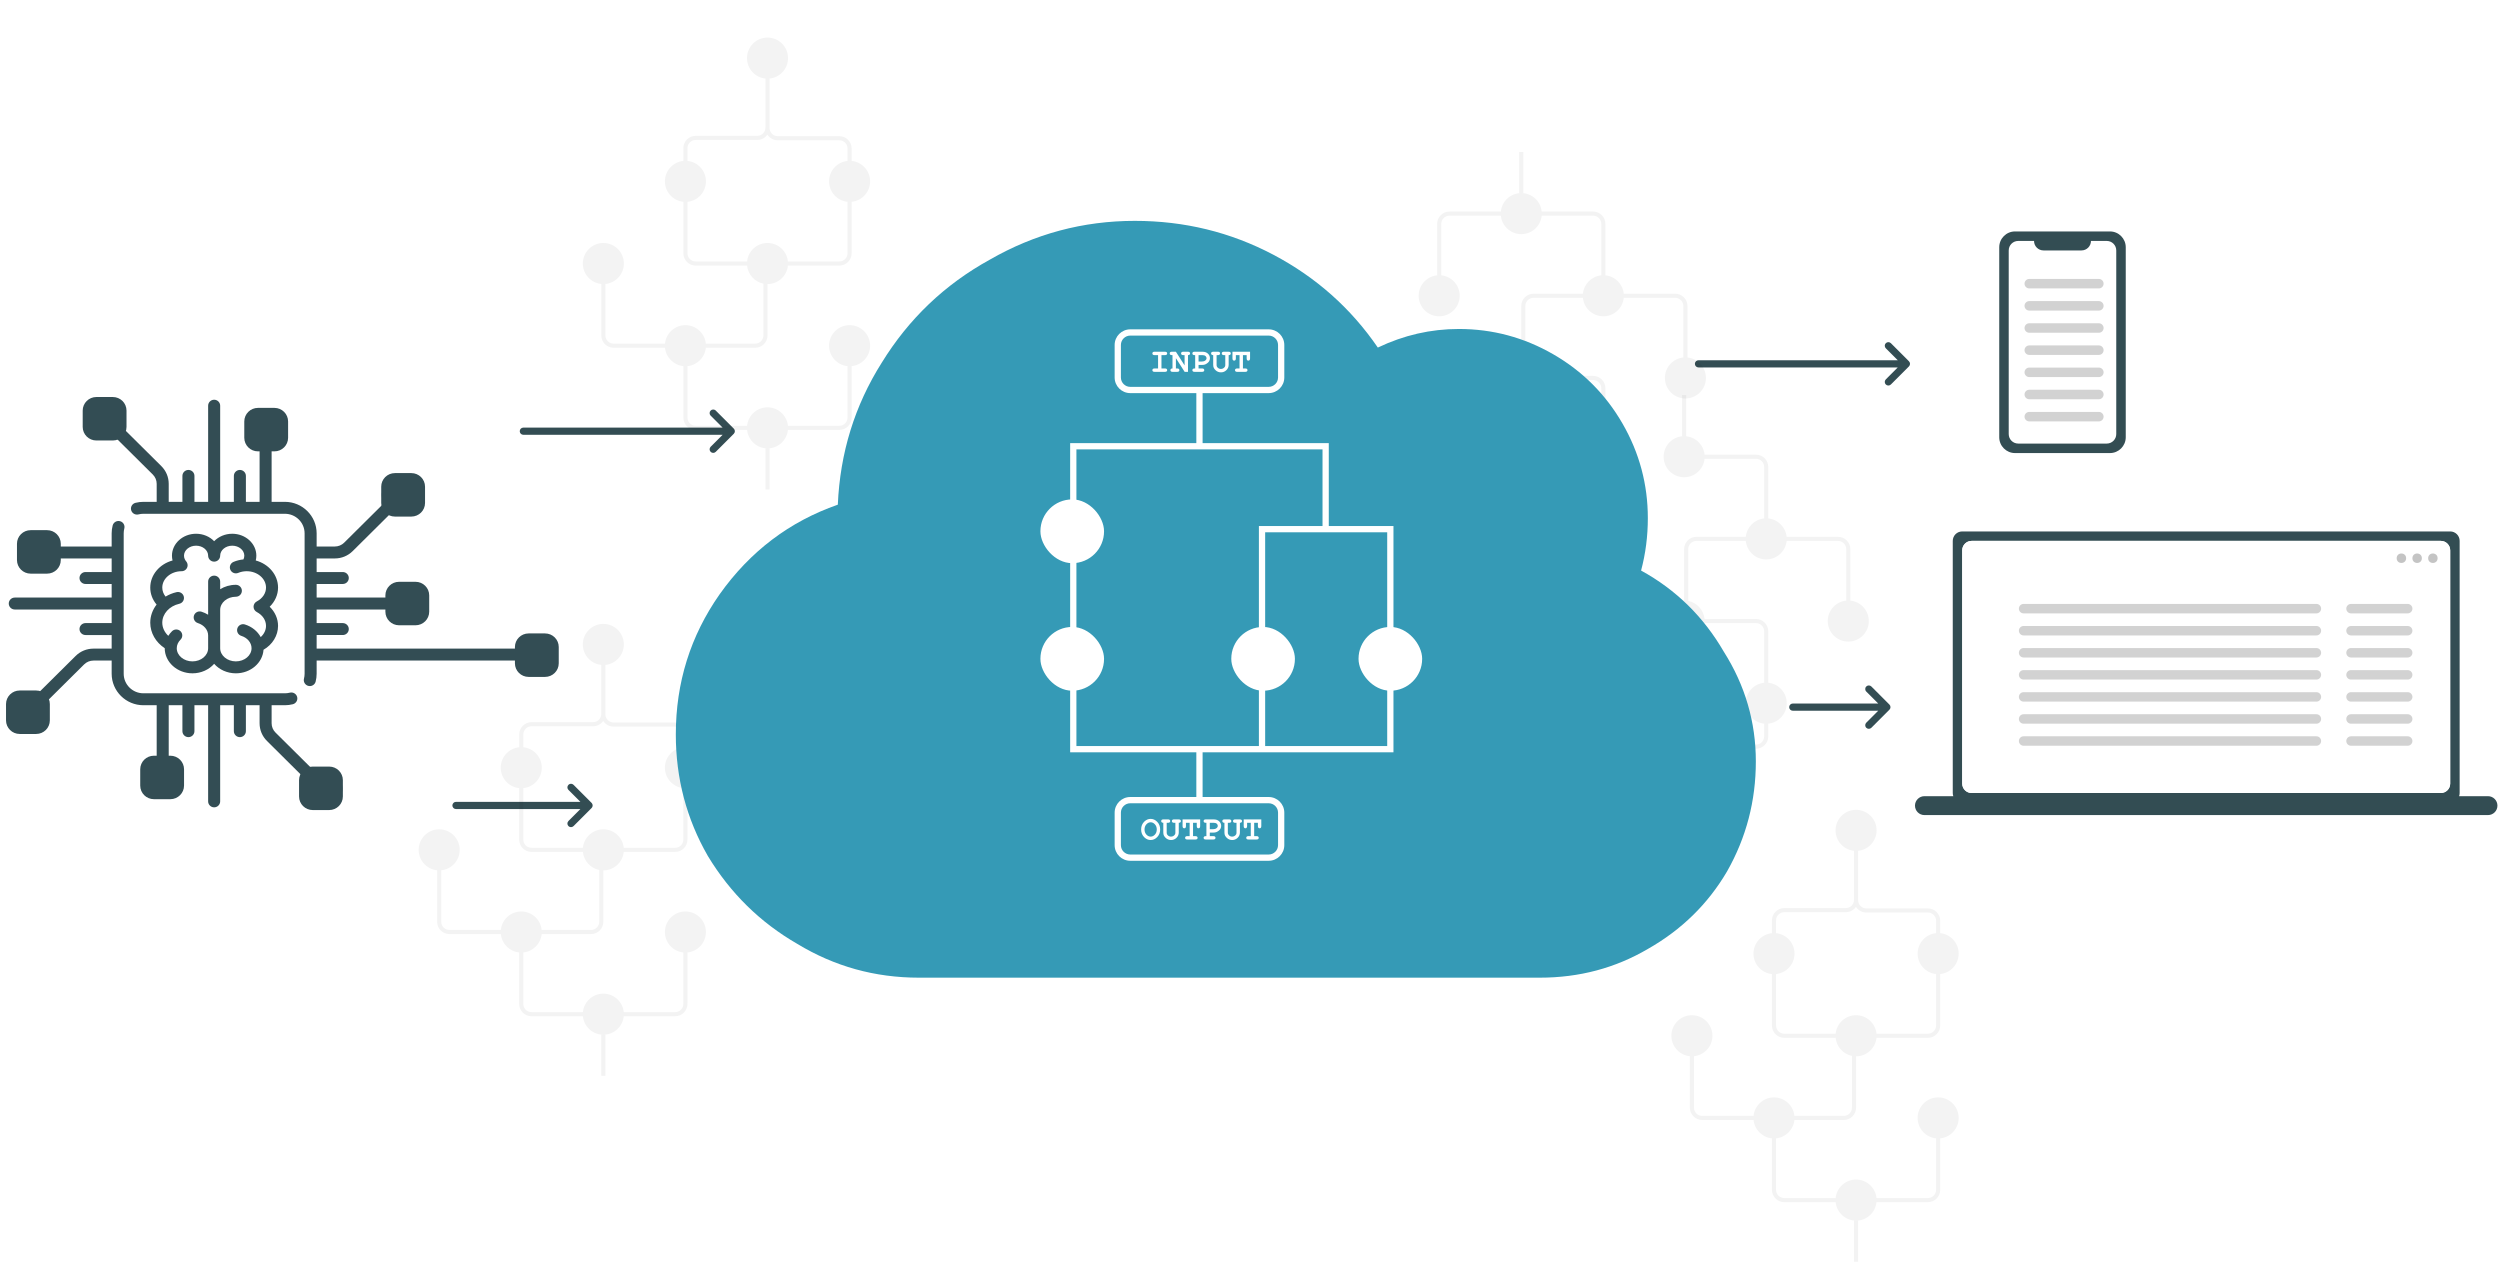 <svg width="334" height="169" viewBox="0 0 334 169" fill="none" xmlns="http://www.w3.org/2000/svg">
<path fill-rule="evenodd" clip-rule="evenodd" d="M267.098 33.035C267.098 31.867 268.044 30.92 269.21 30.92H273.013H278.084H281.887C283.054 30.92 284 31.867 284 33.035V58.415C284 59.583 283.054 60.53 281.887 60.53H269.21C268.044 60.53 267.098 59.583 267.098 58.415V33.035ZM271.746 32.189H269.633C268.933 32.189 268.365 32.757 268.365 33.458V57.992C268.365 58.693 268.933 59.261 269.633 59.261H281.465C282.165 59.261 282.732 58.693 282.732 57.992V33.458C282.732 32.757 282.165 32.189 281.465 32.189H279.352C279.352 32.89 278.784 33.458 278.084 33.458H273.013C272.313 33.458 271.746 32.89 271.746 32.189Z" fill="#334D53"/>
<path fill-rule="evenodd" clip-rule="evenodd" d="M270.477 37.9C270.477 37.549 270.761 37.265 271.111 37.265H280.406C280.756 37.265 281.04 37.549 281.04 37.9V37.9C281.04 38.25 280.756 38.534 280.406 38.534H271.111C270.761 38.534 270.477 38.25 270.477 37.9V37.9ZM270.477 40.861C270.477 40.51 270.761 40.226 271.112 40.226H280.407C280.757 40.226 281.041 40.51 281.041 40.861V40.861C281.041 41.211 280.757 41.495 280.407 41.495H271.112C270.761 41.495 270.477 41.211 270.477 40.861V40.861ZM281.041 43.822C281.041 43.471 280.757 43.187 280.407 43.187H271.112C270.761 43.187 270.477 43.471 270.477 43.822V43.822C270.477 44.172 270.761 44.456 271.112 44.456H280.407C280.757 44.456 281.041 44.172 281.041 43.822V43.822ZM270.477 46.783C270.477 46.432 270.761 46.148 271.112 46.148H280.407C280.757 46.148 281.041 46.432 281.041 46.783V46.783C281.041 47.133 280.757 47.417 280.407 47.417H271.112C270.761 47.417 270.477 47.133 270.477 46.783V46.783ZM281.041 49.743C281.041 49.393 280.757 49.109 280.407 49.109H271.112C270.761 49.109 270.477 49.393 270.477 49.743V49.743C270.477 50.094 270.761 50.378 271.112 50.378H280.407C280.757 50.378 281.041 50.094 281.041 49.743V49.743ZM270.477 52.705C270.477 52.354 270.761 52.07 271.112 52.07H280.407C280.757 52.07 281.041 52.354 281.041 52.705V52.705C281.041 53.055 280.757 53.339 280.407 53.339H271.112C270.761 53.339 270.477 53.055 270.477 52.705V52.705ZM281.041 55.666C281.041 55.315 280.757 55.031 280.407 55.031H271.112C270.761 55.031 270.477 55.315 270.477 55.666V55.666C270.477 56.016 270.761 56.3 271.112 56.3H280.407C280.757 56.3 281.041 56.016 281.041 55.666V55.666Z" fill="#D2D2D2"/>
<path fill-rule="evenodd" clip-rule="evenodd" d="M260.889 72.263C260.889 71.566 261.454 71 262.151 71H327.347C328.044 71 328.609 71.566 328.609 72.263V105.948C328.609 106.096 328.584 106.237 328.537 106.369H332.395C333.092 106.369 333.657 106.935 333.657 107.632C333.657 108.33 333.092 108.895 332.395 108.895H257.104C256.407 108.895 255.842 108.33 255.842 107.632C255.842 106.935 256.407 106.369 257.104 106.369H260.961C260.915 106.237 260.889 106.096 260.889 105.948V72.263ZM262.151 73.526C262.151 72.829 262.716 72.263 263.413 72.263H326.085C326.782 72.263 327.347 72.829 327.347 73.526V104.685C327.347 105.382 326.782 105.948 326.085 105.948H263.413C262.716 105.948 262.151 105.382 262.151 104.685V73.526Z" fill="#334D53"/>
<path d="M262.152 73.526C262.152 72.829 262.717 72.263 263.414 72.263H326.087C326.783 72.263 327.348 72.829 327.348 73.526V104.685C327.348 105.382 326.783 105.948 326.087 105.948H263.414C262.717 105.948 262.152 105.382 262.152 104.685V73.526Z" fill="white"/>
<path fill-rule="evenodd" clip-rule="evenodd" d="M269.723 81.316C269.723 80.967 270.005 80.684 270.354 80.684H309.471C309.82 80.684 310.102 80.967 310.102 81.316C310.102 81.665 309.82 81.948 309.471 81.948H270.354C270.005 81.948 269.723 81.665 269.723 81.316ZM269.723 84.263C269.723 83.915 270.005 83.632 270.354 83.632H309.471C309.82 83.632 310.102 83.915 310.102 84.263C310.102 84.612 309.82 84.895 309.471 84.895H270.354C270.005 84.895 269.723 84.612 269.723 84.263ZM310.102 87.211C310.102 86.862 309.82 86.579 309.471 86.579H270.354C270.005 86.579 269.723 86.862 269.723 87.211C269.723 87.56 270.005 87.842 270.354 87.842H309.471C309.82 87.842 310.102 87.56 310.102 87.211ZM269.723 90.158C269.723 89.809 270.005 89.527 270.354 89.527H309.471C309.82 89.527 310.102 89.809 310.102 90.158C310.102 90.507 309.82 90.79 309.471 90.79H270.354C270.005 90.79 269.723 90.507 269.723 90.158ZM310.102 93.106C310.102 92.757 309.82 92.474 309.471 92.474H270.354C270.005 92.474 269.723 92.757 269.723 93.106C269.723 93.454 270.005 93.737 270.354 93.737H309.471C309.82 93.737 310.102 93.454 310.102 93.106ZM269.723 96.053C269.723 95.704 270.005 95.421 270.354 95.421H309.471C309.82 95.421 310.102 95.704 310.102 96.053C310.102 96.402 309.82 96.685 309.471 96.685H270.354C270.005 96.685 269.723 96.402 269.723 96.053ZM310.102 99.001C310.102 98.652 309.82 98.369 309.471 98.369H270.354C270.005 98.369 269.723 98.652 269.723 99.001C269.723 99.349 270.005 99.632 270.354 99.632H309.471C309.82 99.632 310.102 99.349 310.102 99.001Z" fill="#D2D2D2"/>
<path fill-rule="evenodd" clip-rule="evenodd" d="M313.465 81.316C313.465 80.967 313.747 80.684 314.096 80.684H321.667C322.015 80.684 322.298 80.967 322.298 81.316C322.298 81.665 322.015 81.948 321.667 81.948H314.096C313.747 81.948 313.465 81.665 313.465 81.316ZM313.465 84.263C313.465 83.915 313.747 83.632 314.096 83.632H321.667C322.015 83.632 322.298 83.915 322.298 84.263C322.298 84.612 322.015 84.895 321.667 84.895H314.096C313.747 84.895 313.465 84.612 313.465 84.263ZM322.298 87.211C322.298 86.862 322.015 86.579 321.667 86.579H314.096C313.747 86.579 313.465 86.862 313.465 87.211C313.465 87.56 313.747 87.842 314.096 87.842H321.667C322.015 87.842 322.298 87.56 322.298 87.211ZM313.465 90.158C313.465 89.809 313.747 89.527 314.096 89.527H321.667C322.015 89.527 322.298 89.809 322.298 90.158C322.298 90.507 322.015 90.79 321.667 90.79H314.096C313.747 90.79 313.465 90.507 313.465 90.158ZM322.298 93.106C322.298 92.757 322.015 92.474 321.667 92.474H314.096C313.747 92.474 313.465 92.757 313.465 93.106C313.465 93.454 313.747 93.737 314.096 93.737H321.667C322.015 93.737 322.298 93.454 322.298 93.106ZM313.465 96.053C313.465 95.704 313.747 95.421 314.096 95.421H321.667C322.015 95.421 322.298 95.704 322.298 96.053C322.298 96.402 322.015 96.685 321.667 96.685H314.096C313.747 96.685 313.465 96.402 313.465 96.053ZM322.298 99.001C322.298 98.652 322.015 98.369 321.667 98.369H314.096C313.747 98.369 313.465 98.652 313.465 99.001C313.465 99.349 313.747 99.632 314.096 99.632H321.667C322.015 99.632 322.298 99.349 322.298 99.001Z" fill="#D2D2D2"/>
<ellipse cx="325.033" cy="74.579" rx="0.631" ry="0.632" fill="#C4C4C4"/>
<ellipse cx="322.93" cy="74.579" rx="0.631" ry="0.632" fill="#C4C4C4"/>
<ellipse cx="320.828" cy="74.579" rx="0.631" ry="0.632" fill="#C4C4C4"/>
<path fill-rule="evenodd" clip-rule="evenodd" d="M250.014 91.715L252.429 94.133C252.617 94.32 252.617 94.625 252.429 94.813L250.014 97.231C249.826 97.418 249.522 97.418 249.335 97.231C249.147 97.043 249.147 96.739 249.335 96.551L250.931 94.953L239.516 94.953C239.25 94.953 239.035 94.738 239.035 94.473V94.473C239.035 94.207 239.25 93.992 239.516 93.992L250.931 93.992L249.335 92.394C249.147 92.207 249.147 91.902 249.335 91.715C249.522 91.527 249.826 91.527 250.014 91.715Z" fill="#334D53"/>
<path fill-rule="evenodd" clip-rule="evenodd" d="M252.623 45.851L255.039 48.269C255.226 48.457 255.226 48.761 255.039 48.949L252.623 51.367C252.436 51.555 252.132 51.555 251.944 51.367C251.757 51.179 251.757 50.875 251.944 50.687L253.54 49.09L226.918 49.09C226.653 49.09 226.437 48.874 226.437 48.609V48.609C226.437 48.344 226.653 48.128 226.918 48.128L253.54 48.128L251.944 46.531C251.757 46.343 251.757 46.039 251.944 45.851C252.132 45.663 252.436 45.663 252.623 45.851Z" fill="#334D53"/>
<path fill-rule="evenodd" clip-rule="evenodd" d="M95.623 54.851L98.039 57.269C98.226 57.457 98.226 57.761 98.039 57.949L95.623 60.367C95.436 60.555 95.132 60.555 94.944 60.367C94.757 60.179 94.757 59.875 94.944 59.687L96.54 58.09L69.918 58.09C69.653 58.09 69.438 57.874 69.438 57.609V57.609C69.438 57.344 69.653 57.128 69.918 57.128L96.54 57.128L94.944 55.531C94.757 55.343 94.757 55.039 94.944 54.851C95.132 54.663 95.436 54.663 95.623 54.851Z" fill="#334D53"/>
<path fill-rule="evenodd" clip-rule="evenodd" d="M76.623 104.851L79.039 107.269C79.226 107.457 79.226 107.761 79.039 107.949L76.623 110.367C76.436 110.555 76.132 110.555 75.944 110.367C75.757 110.179 75.757 109.875 75.944 109.687L77.54 108.09L60.918 108.09C60.653 108.09 60.438 107.874 60.438 107.609V107.609C60.438 107.344 60.653 107.128 60.918 107.128L77.54 107.128L75.944 105.531C75.757 105.343 75.757 105.039 75.944 104.851C76.132 104.663 76.436 104.663 76.623 104.851Z" fill="#334D53"/>
<path fill-rule="evenodd" clip-rule="evenodd" d="M102.813 65.394L102.265 65.394L102.265 59.906L102.535 59.906C101.116 59.904 99.949 58.82 99.811 57.436L92.944 57.436C92.036 57.436 91.299 56.699 91.299 55.789L91.299 48.915C90.004 48.786 88.974 47.754 88.845 46.459L81.978 46.459C81.07 46.459 80.333 45.722 80.333 44.812L80.333 37.938C78.948 37.8 77.866 36.629 77.866 35.207C77.866 33.693 79.094 32.463 80.608 32.463C82.122 32.463 83.349 33.693 83.349 35.207C83.349 36.629 82.267 37.8 80.882 37.938L80.882 44.812C80.882 45.419 81.373 45.91 81.978 45.91L88.845 45.91C88.983 44.524 90.152 43.44 91.573 43.44C92.995 43.44 94.163 44.524 94.301 45.91L100.894 45.91C101.5 45.91 101.991 45.419 101.991 44.812L101.991 37.897C100.827 37.66 99.931 36.684 99.811 35.482L92.944 35.482C92.036 35.482 91.299 34.745 91.299 33.835L91.299 26.961C89.914 26.823 88.832 25.652 88.832 24.23C88.832 22.809 89.914 21.637 91.299 21.499L91.299 19.794C91.299 18.885 92.036 18.148 92.944 18.148L101.168 18.148C101.774 18.148 102.265 17.656 102.265 17.05L102.265 15.723L102.265 15.723L102.265 10.495C100.88 10.357 99.798 9.186 99.798 7.765C99.798 6.25 101.025 5.02 102.539 5.02C104.053 5.02 105.281 6.25 105.281 7.765C105.281 9.186 104.199 10.357 102.813 10.495L102.813 17.095C102.813 17.701 103.304 18.193 103.91 18.193L112.134 18.193C113.043 18.193 113.779 18.93 113.779 19.839L113.779 21.5C115.164 21.637 116.246 22.809 116.246 24.23C116.246 25.652 115.164 26.823 113.779 26.961L113.779 33.835C113.779 34.745 113.042 35.482 112.134 35.482L105.267 35.482C105.129 36.867 103.961 37.952 102.539 37.952L102.539 37.952L102.539 44.812C102.539 45.722 101.803 46.459 100.894 46.459L94.301 46.459C94.172 47.754 93.143 48.786 91.848 48.915L91.848 55.789C91.848 56.396 92.339 56.887 92.944 56.887L99.811 56.887C99.949 55.502 101.118 54.417 102.539 54.417C103.961 54.417 105.129 55.502 105.267 56.887L112.134 56.887C112.74 56.887 113.231 56.396 113.231 55.789L113.231 48.915C111.845 48.777 110.763 47.606 110.763 46.184C110.763 44.67 111.991 43.44 113.505 43.44C115.019 43.44 116.246 44.67 116.246 46.184C116.246 47.606 115.164 48.777 113.779 48.915L113.779 55.789C113.779 56.699 113.042 57.436 112.134 57.436L105.267 57.436C105.13 58.82 103.963 59.904 102.543 59.906L102.813 59.906L102.813 65.394ZM105.267 34.933L112.134 34.933C112.74 34.933 113.231 34.441 113.231 33.835L113.231 26.961C111.845 26.823 110.763 25.652 110.763 24.23C110.763 22.809 111.845 21.637 113.231 21.499L113.231 19.839C113.231 19.233 112.74 18.742 112.134 18.742L103.91 18.742C103.328 18.742 102.817 18.439 102.524 17.983C102.228 18.414 101.731 18.697 101.168 18.697L92.944 18.697C92.338 18.697 91.847 19.188 91.847 19.794L91.847 21.5C93.233 21.637 94.314 22.809 94.314 24.23C94.314 25.651 93.233 26.823 91.848 26.961L91.848 33.835C91.848 34.441 92.339 34.933 92.944 34.933L99.811 34.933C99.949 33.547 101.118 32.463 102.539 32.463C103.961 32.463 105.129 33.547 105.267 34.933Z" fill="black" fill-opacity="0.05"/>
<path fill-rule="evenodd" clip-rule="evenodd" d="M248.245 168.565L247.696 168.565L247.696 163.077L247.967 163.077C246.547 163.075 245.381 161.991 245.243 160.607L238.376 160.607C237.468 160.607 236.731 159.87 236.731 158.96L236.731 152.086C235.436 151.957 234.406 150.925 234.277 149.63L227.41 149.63C226.502 149.63 225.765 148.892 225.765 147.983L225.765 141.109C224.38 140.971 223.298 139.8 223.298 138.378C223.298 136.864 224.525 135.634 226.039 135.634C227.553 135.634 228.781 136.864 228.781 138.378C228.781 139.8 227.699 140.971 226.313 141.109L226.313 147.983C226.313 148.589 226.804 149.081 227.41 149.081L234.277 149.081C234.415 147.695 235.583 146.611 237.005 146.611C238.426 146.611 239.595 147.695 239.733 149.081L246.326 149.081C246.931 149.081 247.422 148.589 247.422 147.983L247.422 141.067C246.259 140.831 245.363 139.855 245.243 138.653L238.376 138.653C237.468 138.653 236.731 137.915 236.731 137.006L236.731 130.132C235.346 129.994 234.263 128.823 234.263 127.401C234.263 125.979 235.345 124.808 236.731 124.67L236.731 122.965C236.731 122.056 237.467 121.319 238.376 121.319L246.6 121.319C247.206 121.319 247.697 120.827 247.697 120.221L247.697 118.894L247.697 118.894L247.697 113.666C246.311 113.528 245.229 112.357 245.229 110.935C245.229 109.421 246.457 108.191 247.971 108.191C249.485 108.191 250.712 109.421 250.712 110.935C250.712 112.357 249.63 113.528 248.245 113.666L248.245 120.266C248.245 120.872 248.736 121.364 249.342 121.364L257.566 121.364C258.474 121.364 259.211 122.101 259.211 123.01L259.211 124.67C260.596 124.808 261.678 125.98 261.678 127.401C261.678 128.823 260.596 129.994 259.211 130.132L259.211 137.006C259.211 137.915 258.474 138.653 257.566 138.653L250.699 138.653C250.561 140.038 249.392 141.122 247.971 141.122L247.971 141.122L247.971 147.983C247.971 148.892 247.234 149.63 246.326 149.63L239.733 149.63C239.604 150.925 238.574 151.957 237.279 152.086L237.279 158.96C237.279 159.566 237.77 160.058 238.376 160.058L245.243 160.058C245.381 158.672 246.549 157.588 247.971 157.588C249.392 157.588 250.561 158.672 250.699 160.058L257.566 160.058C258.171 160.058 258.662 159.566 258.662 158.96L258.662 152.086C257.277 151.948 256.195 150.777 256.195 149.355C256.195 147.841 257.422 146.611 258.936 146.611C260.45 146.611 261.678 147.841 261.678 149.355C261.678 150.777 260.596 151.948 259.211 152.086L259.211 158.96C259.211 159.87 258.474 160.607 257.566 160.607L250.699 160.607C250.561 161.991 249.394 163.075 247.975 163.077L248.245 163.077L248.245 168.565ZM250.699 138.104L257.566 138.104C258.171 138.104 258.662 137.612 258.662 137.006L258.662 130.132C257.277 129.994 256.195 128.823 256.195 127.401C256.195 125.979 257.277 124.808 258.662 124.67L258.662 123.01C258.662 122.404 258.171 121.912 257.566 121.912L249.342 121.912C248.76 121.912 248.248 121.61 247.956 121.153C247.659 121.585 247.163 121.867 246.6 121.867L238.376 121.867C237.77 121.867 237.279 122.359 237.279 122.965L237.279 124.67C238.664 124.808 239.746 125.98 239.746 127.401C239.746 128.822 238.665 129.994 237.279 130.132L237.279 137.006C237.279 137.612 237.77 138.104 238.376 138.104L245.243 138.104C245.381 136.718 246.549 135.634 247.971 135.634C249.392 135.634 250.561 136.718 250.699 138.104Z" fill="black" fill-opacity="0.05"/>
<path fill-rule="evenodd" clip-rule="evenodd" d="M202.966 20.305H203.515V25.793H202.966V20.305ZM193.646 28.812H200.514C200.651 30.198 201.82 31.282 203.242 31.282C204.663 31.282 205.832 30.198 205.969 28.812H212.837C213.442 28.812 213.933 29.303 213.933 29.91V36.784C212.637 36.912 211.607 37.944 211.478 39.24H204.883C203.975 39.24 203.239 39.977 203.239 40.887V47.747C201.819 47.749 200.651 48.833 200.514 50.217H193.646C192.738 50.217 192.002 50.955 192.002 51.864V58.738C190.616 58.875 189.533 60.047 189.533 61.469C189.533 62.891 190.616 64.062 192.002 64.2V65.86C192.002 66.769 192.738 67.506 193.647 67.506H201.871C202.462 67.506 202.945 67.975 202.967 68.562C202.965 68.591 202.964 68.62 202.964 68.649V69.976H202.968V75.204C201.582 75.342 200.5 76.513 200.5 77.934C200.5 79.448 201.728 80.679 203.242 80.679C204.756 80.679 205.983 79.448 205.983 77.934C205.983 76.513 204.901 75.342 203.516 75.204V68.604C203.516 68.593 203.516 68.582 203.515 68.571C203.555 68.001 204.03 67.551 204.609 67.551H212.834C213.742 67.551 214.478 66.814 214.478 65.905V64.2C215.865 64.063 216.948 62.891 216.948 61.469C216.948 60.048 215.866 58.877 214.481 58.738V51.864C214.481 50.955 213.745 50.217 212.837 50.217H205.969C205.85 49.014 204.952 48.038 203.787 47.802V40.887C203.787 40.281 204.278 39.789 204.883 39.789H211.478C211.616 41.175 212.785 42.259 214.206 42.259C215.628 42.259 216.796 41.175 216.934 39.789H223.801C224.407 39.789 224.898 40.281 224.898 40.887V47.761C223.512 47.898 222.429 49.07 222.429 50.492C222.429 52.006 223.657 53.236 225.171 53.236C226.685 53.236 227.912 52.006 227.912 50.492C227.912 49.071 226.831 47.9 225.446 47.761V40.887C225.446 39.977 224.71 39.24 223.801 39.24H216.934C216.805 37.945 215.776 36.913 214.481 36.784V29.91C214.481 29 213.745 28.263 212.837 28.263H205.969C205.832 26.878 204.663 25.793 203.242 25.793C201.82 25.793 200.651 26.878 200.514 28.263H193.646C192.738 28.263 192.002 29 192.002 29.91V36.784C190.616 36.921 189.533 38.093 189.533 39.515C189.533 41.029 190.761 42.259 192.275 42.259C193.789 42.259 195.016 41.029 195.016 39.515C195.016 38.093 193.935 36.922 192.55 36.784V29.91C192.55 29.303 193.041 28.812 193.646 28.812ZM192.55 58.738C193.935 58.877 195.016 60.048 195.016 61.469C195.016 62.89 193.935 64.061 192.55 64.199V65.86C192.55 66.466 193.041 66.957 193.647 66.957H201.871C202.452 66.957 202.962 67.259 203.255 67.714C203.552 67.284 204.048 67.002 204.609 67.002H212.834C213.439 67.002 213.93 66.511 213.93 65.905V64.199C212.546 64.061 211.465 62.89 211.465 61.469C211.465 60.047 212.547 58.875 213.933 58.738V51.864C213.933 51.258 213.442 50.766 212.837 50.766H205.969C205.832 52.152 204.663 53.236 203.242 53.236C201.82 53.236 200.651 52.152 200.514 50.766H193.646C193.041 50.766 192.55 51.258 192.55 51.864V58.738Z" fill="black" fill-opacity="0.05"/>
<path fill-rule="evenodd" clip-rule="evenodd" d="M225.275 52.784H224.726V58.273H225.275V52.784ZM225.001 58.273C223.487 58.273 222.26 59.503 222.26 61.017C222.26 62.531 223.487 63.761 225.001 63.761C226.423 63.761 227.592 62.677 227.729 61.292H234.596C235.202 61.292 235.693 61.783 235.693 62.389V69.263C234.397 69.392 233.367 70.424 233.238 71.72H226.643C225.735 71.72 224.998 72.457 224.998 73.367V80.227C223.578 80.229 222.411 81.312 222.273 82.697H215.406C214.498 82.697 213.761 83.434 213.761 84.344V91.218C212.375 91.355 211.293 92.527 211.293 93.949C211.293 95.371 212.376 96.542 213.762 96.679V98.339C213.762 99.249 214.498 99.986 215.406 99.986H223.631C224.222 99.986 224.704 100.454 224.726 101.041C224.725 101.07 224.724 101.099 224.724 101.129V102.456H224.727V107.683C223.342 107.821 222.26 108.993 222.26 110.414C222.26 111.928 223.487 113.159 225.001 113.159C226.515 113.159 227.743 111.928 227.743 110.414C227.743 108.993 226.661 107.821 225.276 107.684V101.084C225.276 101.072 225.275 101.061 225.275 101.05C225.316 100.48 225.79 100.031 226.369 100.031H234.593C235.502 100.031 236.238 99.294 236.238 98.384V96.68C237.624 96.543 238.707 95.371 238.707 93.949C238.707 92.527 237.626 91.356 236.241 91.218V84.344C236.241 83.434 235.505 82.697 234.596 82.697H227.729C227.61 81.493 226.712 80.517 225.547 80.281V73.367C225.547 72.76 226.038 72.269 226.643 72.269H233.238C233.376 73.654 234.545 74.739 235.966 74.739C237.387 74.739 238.556 73.654 238.694 72.269H245.561C246.167 72.269 246.657 72.76 246.657 73.367V80.241C245.272 80.378 244.189 81.55 244.189 82.971C244.189 84.486 245.417 85.716 246.931 85.716C248.445 85.716 249.672 84.486 249.672 82.971C249.672 81.55 248.591 80.379 247.206 80.241V73.367C247.206 72.457 246.469 71.72 245.561 71.72H238.694C238.565 70.425 237.536 69.393 236.241 69.264V62.389C236.241 61.48 235.505 60.743 234.596 60.743H227.729C227.592 59.357 226.423 58.273 225.001 58.273ZM214.31 91.218C215.694 91.356 216.776 92.528 216.776 93.949C216.776 95.37 215.695 96.541 214.31 96.679V98.339C214.31 98.946 214.801 99.437 215.406 99.437H223.631C224.212 99.437 224.722 99.739 225.015 100.194C225.312 99.764 225.807 99.482 226.369 99.482H234.593C235.199 99.482 235.69 98.991 235.69 98.384V96.679C234.305 96.54 233.225 95.369 233.225 93.949C233.225 92.527 234.307 91.355 235.693 91.218V84.344C235.693 83.737 235.202 83.246 234.596 83.246H227.729C227.592 84.631 226.423 85.716 225.001 85.716C223.58 85.716 222.411 84.631 222.273 83.246H215.406C214.801 83.246 214.31 83.737 214.31 84.344V91.218ZM211.293 71.994C211.293 70.48 212.52 69.25 214.034 69.25C215.548 69.25 216.776 70.48 216.776 71.994C216.776 73.508 215.548 74.739 214.034 74.739C212.52 74.739 211.293 73.508 211.293 71.994Z" fill="black" fill-opacity="0.05"/>
<path fill-rule="evenodd" clip-rule="evenodd" d="M80.879 143.728L80.331 143.728L80.331 138.239L80.879 138.239L80.879 143.728ZM90.199 135.22L83.332 135.22C83.194 133.835 82.026 132.75 80.604 132.75C79.183 132.75 78.014 133.835 77.876 135.22L71.009 135.22C70.403 135.22 69.913 134.729 69.913 134.123L69.913 127.249C71.208 127.12 72.239 126.088 72.367 124.792L78.962 124.792C79.871 124.792 80.607 124.055 80.607 123.146L80.607 116.285C82.027 116.283 83.194 115.2 83.332 113.815L90.199 113.815C91.108 113.815 91.844 113.078 91.844 112.168L91.844 105.294C93.23 105.157 94.312 103.985 94.312 102.563C94.312 101.141 93.23 99.97 91.844 99.833L91.844 98.173C91.844 97.263 91.107 96.526 90.199 96.526L81.975 96.526C81.383 96.526 80.901 96.057 80.879 95.47C80.88 95.442 80.881 95.412 80.881 95.383L80.881 94.056L80.878 94.056L80.878 88.829C82.264 88.691 83.346 87.519 83.346 86.098C83.346 84.584 82.118 83.354 80.604 83.354C79.09 83.354 77.863 84.584 77.863 86.098C77.863 87.519 78.945 88.691 80.33 88.829L80.33 95.428C80.33 95.439 80.33 95.45 80.33 95.461C80.29 96.031 79.816 96.481 79.236 96.481L71.012 96.481C70.104 96.481 69.367 97.218 69.367 98.128L69.367 99.833C67.981 99.969 66.898 101.141 66.898 102.563C66.898 103.985 67.98 105.156 69.364 105.294L69.364 112.168C69.364 113.078 70.101 113.815 71.009 113.815L77.876 113.815C77.996 115.019 78.894 115.995 80.059 116.23L80.059 123.146C80.059 123.752 79.568 124.243 78.962 124.243L72.367 124.243C72.23 122.858 71.061 121.773 69.639 121.773C68.218 121.773 67.049 122.858 66.912 124.243L60.044 124.243C59.439 124.243 58.948 123.752 58.948 123.146L58.948 116.271C60.334 116.134 61.416 114.962 61.416 113.541C61.416 112.027 60.189 110.796 58.675 110.796C57.161 110.796 55.934 112.027 55.934 113.541C55.934 114.962 57.015 116.133 58.4 116.271L58.4 123.146C58.4 124.055 59.136 124.792 60.044 124.792L66.912 124.792C67.04 126.087 68.07 127.119 69.364 127.248L69.364 134.123C69.364 135.032 70.101 135.769 71.009 135.769L77.876 135.769C78.014 137.155 79.183 138.239 80.604 138.239C82.026 138.239 83.194 137.155 83.332 135.769L90.199 135.769C91.108 135.769 91.844 135.032 91.844 134.123L91.844 127.249C93.23 127.111 94.312 125.94 94.312 124.518C94.312 123.004 93.085 121.773 91.571 121.773C90.057 121.773 88.83 123.004 88.83 124.518C88.83 125.939 89.911 127.11 91.296 127.248L91.296 134.123C91.296 134.729 90.805 135.22 90.199 135.22ZM91.296 105.294C89.911 105.156 88.83 103.985 88.83 102.563C88.83 101.142 89.911 99.971 91.296 99.833L91.296 98.173C91.296 97.566 90.805 97.075 90.199 97.075L81.975 97.075C81.394 97.075 80.883 96.773 80.591 96.318C80.294 96.748 79.798 97.03 79.236 97.03L71.012 97.03C70.406 97.03 69.916 97.521 69.916 98.128L69.916 99.833C71.3 99.972 72.381 101.143 72.381 102.563C72.381 103.985 71.298 105.157 69.913 105.294L69.913 112.168C69.913 112.775 70.403 113.266 71.009 113.266L77.876 113.266C78.014 111.881 79.183 110.796 80.604 110.796C82.026 110.796 83.194 111.881 83.332 113.266L90.199 113.266C90.805 113.266 91.296 112.775 91.296 112.168L91.296 105.294Z" fill="black" fill-opacity="0.05"/>
<g filter="url(#filter0_d)">
<path fill-rule="evenodd" clip-rule="evenodd" d="M96.151 74.386C100.209 68.668 105.47 64.681 111.933 62.424C112.233 55.503 114.187 49.184 117.795 43.466C121.402 37.598 126.212 33.009 132.224 29.699C138.236 26.238 144.699 24.508 151.613 24.508C158.226 24.508 164.389 26.013 170.1 29.022C175.812 32.031 180.471 36.169 184.078 41.435C187.535 39.78 191.142 38.952 194.9 38.952C199.409 38.952 203.618 40.081 207.526 42.338C211.433 44.594 214.515 47.679 216.769 51.591C219.024 55.503 220.151 59.716 220.151 64.23C220.151 66.637 219.85 68.969 219.249 71.226C223.909 73.784 227.591 77.395 230.296 82.059C233.152 86.573 234.58 91.463 234.58 96.729C234.58 101.995 233.303 106.885 230.747 111.399C228.192 115.762 224.66 119.223 220.151 121.781C215.792 124.338 210.983 125.617 205.722 125.617H122.755C116.893 125.617 111.482 124.113 106.522 121.104C101.562 118.245 97.579 114.333 94.573 109.368C91.717 104.402 90.289 98.986 90.289 93.118C90.289 86.197 92.243 79.953 96.151 74.386Z" fill="#359AB6"/>
</g>
<path fill-rule="evenodd" clip-rule="evenodd" d="M169.493 44.835H151.006C150.314 44.835 149.752 45.396 149.752 46.088V50.432C149.752 51.124 150.314 51.685 151.006 51.685H169.493C170.185 51.685 170.747 51.124 170.747 50.432V46.088C170.747 45.396 170.185 44.835 169.493 44.835ZM151.006 44C149.852 44 148.916 44.935 148.916 46.088V50.432C148.916 51.585 149.852 52.52 151.006 52.52H169.493C170.647 52.52 171.583 51.585 171.583 50.432V46.088C171.583 44.935 170.647 44 169.493 44H151.006Z" fill="white"/>
<rect x="164.5" y="83.76" width="8.5" height="8.52" rx="4.25" fill="white"/>
<rect x="181.5" y="83.76" width="8.5" height="8.52" rx="4.25" fill="white"/>
<rect x="139" y="66.72" width="8.5" height="8.52" rx="4.25" fill="white"/>
<rect x="139" y="83.76" width="8.5" height="8.52" rx="4.25" fill="white"/>
<path fill-rule="evenodd" clip-rule="evenodd" d="M169.493 107.315H151.006C150.314 107.315 149.752 107.876 149.752 108.568V112.912C149.752 113.604 150.314 114.165 151.006 114.165H169.493C170.185 114.165 170.747 113.604 170.747 112.912V108.568C170.747 107.876 170.185 107.315 169.493 107.315ZM151.006 106.48C149.852 106.48 148.916 107.415 148.916 108.568V112.912C148.916 114.065 149.852 115 151.006 115H169.493C170.647 115 171.583 114.065 171.583 112.912V108.568C171.583 107.415 170.647 106.48 169.493 106.48H151.006Z" fill="white"/>
<path d="M155.172 47.446V49.225H155.63C155.74 49.225 155.817 49.247 155.863 49.289C155.91 49.331 155.934 49.386 155.934 49.454C155.934 49.52 155.91 49.575 155.863 49.618C155.817 49.659 155.74 49.68 155.63 49.68H154.26C154.151 49.68 154.073 49.659 154.026 49.618C153.98 49.575 153.957 49.52 153.957 49.451C153.957 49.385 153.98 49.331 154.026 49.289C154.073 49.247 154.151 49.225 154.26 49.225H154.718V47.446H154.26C154.151 47.446 154.073 47.425 154.026 47.384C153.98 47.341 153.957 47.285 153.957 47.217C153.957 47.149 153.98 47.094 154.026 47.053C154.073 47.01 154.151 46.989 154.26 46.989L155.63 46.991C155.74 46.991 155.817 47.011 155.863 47.053C155.91 47.094 155.934 47.149 155.934 47.217C155.934 47.285 155.91 47.341 155.863 47.384C155.817 47.425 155.74 47.446 155.63 47.446H155.172Z" fill="white"/>
<path d="M157.1 47.849V49.225H157.264C157.373 49.225 157.451 49.247 157.496 49.289C157.544 49.331 157.567 49.386 157.567 49.454C157.567 49.52 157.544 49.575 157.496 49.618C157.451 49.659 157.373 49.68 157.264 49.68H156.669C156.559 49.68 156.481 49.659 156.434 49.618C156.388 49.575 156.365 49.52 156.365 49.451C156.365 49.386 156.388 49.332 156.434 49.289C156.48 49.247 156.551 49.225 156.646 49.225V47.446H156.576C156.466 47.446 156.388 47.425 156.341 47.384C156.295 47.341 156.272 47.285 156.272 47.217C156.272 47.149 156.295 47.094 156.341 47.053C156.388 47.01 156.466 46.989 156.576 46.989L157.1 46.991L158.26 48.815V47.446H158.096C157.987 47.446 157.909 47.425 157.862 47.384C157.816 47.341 157.793 47.285 157.793 47.217C157.793 47.149 157.816 47.094 157.862 47.053C157.909 47.01 157.987 46.989 158.096 46.989L158.692 46.991C158.801 46.991 158.878 47.011 158.924 47.053C158.971 47.094 158.995 47.149 158.995 47.217C158.995 47.284 158.972 47.338 158.926 47.381C158.881 47.424 158.811 47.446 158.716 47.446V49.68H158.267L157.1 47.849Z" fill="white"/>
<path d="M160.128 48.757V49.225H160.587C160.696 49.225 160.773 49.247 160.819 49.289C160.866 49.331 160.89 49.386 160.89 49.454C160.89 49.52 160.866 49.575 160.819 49.618C160.773 49.659 160.696 49.68 160.587 49.68H159.604C159.495 49.68 159.416 49.659 159.369 49.618C159.323 49.575 159.301 49.52 159.301 49.451C159.301 49.385 159.324 49.331 159.371 49.289C159.419 49.247 159.496 49.225 159.604 49.225H159.675V47.446H159.604C159.495 47.446 159.416 47.425 159.369 47.384C159.323 47.341 159.301 47.285 159.301 47.217C159.301 47.149 159.323 47.094 159.369 47.053C159.416 47.01 159.495 46.989 159.604 46.989L160.649 46.991C160.956 46.991 161.198 47.075 161.377 47.244C161.557 47.411 161.647 47.615 161.647 47.856C161.647 47.989 161.617 48.115 161.556 48.233C161.51 48.322 161.434 48.41 161.326 48.497C161.22 48.583 161.11 48.648 160.998 48.693C160.888 48.736 160.741 48.757 160.558 48.757H160.128ZM160.128 48.302H160.549C160.747 48.302 160.903 48.258 161.018 48.169C161.135 48.079 161.193 47.971 161.193 47.845C161.193 47.739 161.146 47.645 161.051 47.566C160.958 47.486 160.825 47.446 160.651 47.446H160.128V48.302Z" fill="white"/>
<path d="M164.15 47.446V48.735C164.15 49.016 164.049 49.255 163.847 49.451C163.646 49.648 163.404 49.746 163.121 49.746C162.981 49.746 162.849 49.722 162.725 49.673C162.602 49.623 162.492 49.55 162.393 49.454C162.295 49.358 162.219 49.258 162.165 49.154C162.11 49.049 162.083 48.909 162.083 48.735V47.446C161.987 47.446 161.916 47.424 161.87 47.381C161.825 47.338 161.802 47.284 161.802 47.217C161.802 47.149 161.825 47.094 161.87 47.053C161.916 47.011 161.994 46.991 162.105 46.991L162.701 46.989C162.81 46.989 162.887 47.01 162.933 47.053C162.98 47.094 163.004 47.149 163.004 47.217C163.004 47.285 162.98 47.341 162.933 47.384C162.887 47.425 162.81 47.446 162.701 47.446H162.537V48.775C162.537 48.911 162.593 49.031 162.705 49.136C162.819 49.24 162.955 49.292 163.114 49.292C163.221 49.292 163.32 49.267 163.413 49.216C163.506 49.166 163.582 49.093 163.641 48.997C163.678 48.936 163.697 48.862 163.697 48.775V47.446H163.533C163.424 47.446 163.345 47.425 163.298 47.384C163.252 47.341 163.23 47.285 163.23 47.217C163.23 47.149 163.252 47.094 163.298 47.053C163.345 47.01 163.424 46.989 163.533 46.989L164.128 46.991C164.237 46.991 164.315 47.011 164.361 47.053C164.408 47.094 164.432 47.149 164.432 47.217C164.432 47.284 164.409 47.338 164.363 47.381C164.317 47.424 164.246 47.446 164.15 47.446Z" fill="white"/>
<path d="M166.056 47.446V49.225H166.362C166.471 49.225 166.548 49.247 166.594 49.289C166.641 49.331 166.665 49.386 166.665 49.454C166.665 49.52 166.641 49.575 166.594 49.618C166.548 49.659 166.471 49.68 166.362 49.68H165.299C165.19 49.68 165.112 49.659 165.065 49.618C165.019 49.575 164.996 49.52 164.996 49.451C164.996 49.385 165.019 49.331 165.065 49.289C165.112 49.247 165.19 49.225 165.299 49.225H165.602V47.446H165.111V47.876C165.111 47.986 165.09 48.064 165.047 48.111C165.006 48.157 164.951 48.18 164.883 48.18C164.817 48.18 164.762 48.157 164.719 48.111C164.678 48.064 164.657 47.986 164.657 47.876V46.989L167.008 46.991V47.876C167.008 47.986 166.987 48.064 166.944 48.111C166.903 48.157 166.848 48.18 166.78 48.18C166.714 48.18 166.659 48.157 166.616 48.111C166.575 48.064 166.554 47.986 166.554 47.876V47.446H166.056Z" fill="white"/>
<path d="M154.998 110.815C154.998 111.219 154.87 111.556 154.613 111.825C154.358 112.093 154.062 112.227 153.726 112.227C153.423 112.227 153.15 112.115 152.907 111.891C152.606 111.615 152.455 111.256 152.455 110.815C152.455 110.375 152.606 110.015 152.907 109.737C153.15 109.514 153.423 109.402 153.726 109.402C154.062 109.402 154.358 109.537 154.613 109.806C154.87 110.074 154.998 110.41 154.998 110.815ZM154.545 110.815C154.545 110.539 154.461 110.31 154.295 110.13C154.128 109.948 153.938 109.857 153.726 109.857C153.515 109.857 153.326 109.948 153.159 110.13C152.992 110.312 152.909 110.54 152.909 110.815C152.909 111.091 152.992 111.319 153.159 111.501C153.326 111.681 153.515 111.772 153.726 111.772C153.938 111.772 154.128 111.681 154.295 111.501C154.461 111.321 154.545 111.092 154.545 110.815Z" fill="white"/>
<path d="M157.484 109.926V111.215C157.484 111.496 157.383 111.735 157.181 111.931C156.98 112.128 156.738 112.227 156.455 112.227C156.315 112.227 156.183 112.202 156.059 112.153C155.936 112.103 155.826 112.03 155.727 111.934C155.629 111.837 155.553 111.738 155.499 111.634C155.444 111.529 155.417 111.389 155.417 111.215V109.926C155.321 109.926 155.25 109.904 155.204 109.861C155.159 109.818 155.136 109.764 155.136 109.697C155.136 109.629 155.159 109.574 155.204 109.533C155.25 109.492 155.328 109.471 155.439 109.471L156.034 109.469C156.144 109.469 156.221 109.49 156.267 109.533C156.314 109.574 156.338 109.629 156.338 109.697C156.338 109.765 156.314 109.821 156.267 109.864C156.221 109.905 156.144 109.926 156.034 109.926H155.871V111.255C155.871 111.391 155.927 111.511 156.039 111.616C156.152 111.72 156.289 111.772 156.448 111.772C156.555 111.772 156.654 111.747 156.747 111.696C156.84 111.646 156.916 111.573 156.975 111.477C157.012 111.416 157.03 111.342 157.03 111.255V109.926H156.867C156.757 109.926 156.679 109.905 156.632 109.864C156.586 109.821 156.563 109.765 156.563 109.697C156.563 109.629 156.586 109.574 156.632 109.533C156.679 109.49 156.757 109.469 156.867 109.469L157.462 109.471C157.571 109.471 157.649 109.492 157.695 109.533C157.742 109.574 157.765 109.629 157.765 109.697C157.765 109.764 157.742 109.818 157.697 109.861C157.651 109.904 157.58 109.926 157.484 109.926Z" fill="white"/>
<path d="M159.39 109.926V111.705H159.696C159.805 111.705 159.882 111.727 159.928 111.769C159.975 111.811 159.999 111.866 159.999 111.934C159.999 112 159.975 112.055 159.928 112.098C159.882 112.139 159.805 112.16 159.696 112.16H158.633C158.524 112.16 158.446 112.139 158.398 112.098C158.353 112.055 158.33 111.999 158.33 111.931C158.33 111.865 158.353 111.811 158.398 111.769C158.446 111.727 158.524 111.705 158.633 111.705H158.936V109.926H158.445V110.356C158.445 110.466 158.424 110.544 158.381 110.591C158.339 110.637 158.285 110.66 158.217 110.66C158.151 110.66 158.096 110.637 158.053 110.591C158.012 110.544 157.991 110.466 157.991 110.356V109.469L160.342 109.471V110.356C160.342 110.466 160.321 110.544 160.278 110.591C160.236 110.637 160.182 110.66 160.114 110.66C160.048 110.66 159.993 110.637 159.95 110.591C159.909 110.544 159.888 110.466 159.888 110.356V109.926H159.39Z" fill="white"/>
<path d="M161.63 111.237V111.705H162.088C162.198 111.705 162.275 111.727 162.321 111.769C162.368 111.811 162.392 111.866 162.392 111.934C162.392 112 162.368 112.055 162.321 112.098C162.275 112.139 162.198 112.16 162.088 112.16H161.106C160.996 112.16 160.918 112.139 160.871 112.098C160.825 112.055 160.802 111.999 160.802 111.931C160.802 111.865 160.826 111.811 160.873 111.769C160.92 111.727 160.998 111.705 161.106 111.705H161.176V109.926H161.106C160.996 109.926 160.918 109.905 160.871 109.864C160.825 109.821 160.802 109.765 160.802 109.697C160.802 109.629 160.825 109.574 160.871 109.533C160.918 109.49 160.996 109.469 161.106 109.469L162.15 109.471C162.457 109.471 162.7 109.555 162.879 109.724C163.059 109.891 163.149 110.095 163.149 110.336C163.149 110.469 163.118 110.595 163.058 110.713C163.012 110.802 162.935 110.89 162.828 110.977C162.721 111.063 162.612 111.128 162.5 111.173C162.389 111.215 162.243 111.237 162.06 111.237H161.63ZM161.63 110.782H162.051C162.249 110.782 162.405 110.738 162.52 110.649C162.637 110.559 162.695 110.451 162.695 110.325C162.695 110.219 162.648 110.125 162.553 110.045C162.46 109.966 162.327 109.926 162.153 109.926H161.63V110.782Z" fill="white"/>
<path d="M165.652 109.926V111.215C165.652 111.496 165.551 111.735 165.349 111.931C165.148 112.128 164.906 112.227 164.623 112.227C164.483 112.227 164.351 112.202 164.227 112.153C164.104 112.103 163.994 112.03 163.895 111.934C163.797 111.837 163.721 111.738 163.667 111.634C163.612 111.529 163.585 111.389 163.585 111.215V109.926C163.489 109.926 163.418 109.904 163.372 109.861C163.327 109.818 163.304 109.764 163.304 109.697C163.304 109.629 163.327 109.574 163.372 109.533C163.418 109.492 163.496 109.471 163.607 109.471L164.202 109.469C164.312 109.469 164.389 109.49 164.435 109.533C164.482 109.574 164.506 109.629 164.506 109.697C164.506 109.765 164.482 109.821 164.435 109.864C164.389 109.905 164.312 109.926 164.202 109.926H164.039V111.255C164.039 111.391 164.095 111.511 164.207 111.616C164.32 111.72 164.457 111.772 164.616 111.772C164.723 111.772 164.822 111.747 164.915 111.696C165.008 111.646 165.084 111.573 165.143 111.477C165.18 111.416 165.198 111.342 165.198 111.255V109.926H165.035C164.925 109.926 164.847 109.905 164.8 109.864C164.754 109.821 164.731 109.765 164.731 109.697C164.731 109.629 164.754 109.574 164.8 109.533C164.847 109.49 164.925 109.469 165.035 109.469L165.63 109.471C165.739 109.471 165.817 109.492 165.863 109.533C165.91 109.574 165.933 109.629 165.933 109.697C165.933 109.764 165.91 109.818 165.865 109.861C165.819 109.904 165.748 109.926 165.652 109.926Z" fill="white"/>
<path d="M167.558 109.926V111.705H167.864C167.973 111.705 168.05 111.727 168.096 111.769C168.143 111.811 168.167 111.866 168.167 111.934C168.167 112 168.143 112.055 168.096 112.098C168.05 112.139 167.973 112.16 167.864 112.16H166.801C166.692 112.16 166.614 112.139 166.566 112.098C166.521 112.055 166.498 111.999 166.498 111.931C166.498 111.865 166.521 111.811 166.566 111.769C166.614 111.727 166.692 111.705 166.801 111.705H167.104V109.926H166.613V110.356C166.613 110.466 166.591 110.544 166.549 110.591C166.507 110.637 166.453 110.66 166.385 110.66C166.318 110.66 166.264 110.637 166.221 110.591C166.18 110.544 166.159 110.466 166.159 110.356V109.469L168.51 109.471V110.356C168.51 110.466 168.489 110.544 168.446 110.591C168.404 110.637 168.35 110.66 168.282 110.66C168.215 110.66 168.161 110.637 168.118 110.591C168.077 110.544 168.056 110.466 168.056 110.356V109.926H167.558Z" fill="white"/>
<path fill-rule="evenodd" clip-rule="evenodd" d="M159.831 59.202V52.094H160.667V59.202H177.525V70.278H186.167V100.508H160.667V107.048H159.831V100.508H142.973V59.202H159.831ZM176.689 70.278V60.038H143.809V99.672H168.189V70.278H176.689ZM169.025 99.672H185.331V71.114H169.025V99.672Z" fill="white"/>
<rect x="15.441" y="67.2" width="26.343" height="27.228" rx="10" fill="white"/>
<path d="M52.881 79.835H42.303V78.02H45.795C46.239 78.02 46.599 77.663 46.599 77.222C46.599 76.782 46.239 76.424 45.795 76.424H42.303V74.609H44.728C45.631 74.609 46.48 74.26 47.119 73.627L52.406 68.38C52.751 68.551 53.133 68.641 53.529 68.641C54.203 68.641 54.836 68.381 55.312 67.908C55.789 67.436 56.051 66.807 56.051 66.138C56.051 65.47 55.789 64.841 55.312 64.369C54.836 63.896 54.203 63.636 53.529 63.636C52.855 63.636 52.222 63.896 51.745 64.368C51.269 64.841 51.006 65.47 51.006 66.138C51.006 66.531 51.098 66.91 51.269 67.252L45.982 72.499C45.647 72.831 45.202 73.014 44.728 73.014H42.303V71.254C42.303 68.934 40.401 67.046 38.062 67.046H36.288V59.984C37.286 59.65 38.007 58.714 38.007 57.612C38.007 56.232 36.875 55.11 35.485 55.11C34.094 55.11 32.962 56.233 32.962 57.612C32.962 58.714 33.683 59.65 34.681 59.984V67.046H32.852V63.581C32.852 63.14 32.492 62.783 32.048 62.783C31.604 62.783 31.244 63.14 31.244 63.581V67.046H29.415V54.202C29.415 53.762 29.055 53.404 28.611 53.404C28.167 53.404 27.807 53.762 27.807 54.202V67.046H25.978V63.581C25.978 63.14 25.618 62.783 25.174 62.783C24.73 62.783 24.37 63.14 24.37 63.581V67.046H22.541V64.64C22.541 63.744 22.189 62.901 21.55 62.267L16.261 57.019C16.728 56.083 16.572 54.916 15.787 54.138C14.804 53.162 13.204 53.162 12.22 54.138C11.237 55.114 11.237 56.701 12.22 57.677C12.712 58.165 13.358 58.409 14.004 58.409C14.388 58.409 14.772 58.321 15.124 58.148L20.413 63.396C20.748 63.728 20.933 64.17 20.933 64.64V67.046H19.159C18.801 67.046 18.444 67.091 18.099 67.179C17.669 67.288 17.41 67.723 17.521 68.15C17.632 68.577 18.07 68.834 18.5 68.724C18.714 68.669 18.936 68.641 19.159 68.641H38.062C39.514 68.641 40.695 69.813 40.695 71.254V90.011C40.695 90.233 40.667 90.452 40.612 90.664C40.502 91.091 40.761 91.526 41.191 91.635C41.258 91.653 41.325 91.661 41.392 91.661C41.75 91.661 42.076 91.422 42.17 91.061C42.258 90.72 42.303 90.366 42.303 90.011V88.251H70.579V86.655H42.303V84.84H45.795C46.239 84.84 46.599 84.483 46.599 84.043C46.599 83.602 46.239 83.245 45.795 83.245H42.303V81.43H52.881C53.325 81.43 53.685 81.073 53.685 80.632C53.685 80.192 53.325 79.835 52.881 79.835ZM52.882 65.497C53.055 65.325 53.284 65.231 53.529 65.231C53.773 65.231 54.003 65.325 54.175 65.497C54.348 65.668 54.443 65.896 54.443 66.138C54.443 66.381 54.348 66.609 54.175 66.78C54.003 66.952 53.773 67.046 53.529 67.046C53.284 67.046 53.055 66.952 52.882 66.78C52.709 66.609 52.614 66.381 52.614 66.138C52.614 65.896 52.709 65.668 52.882 65.497ZM14.65 56.549C14.294 56.903 13.713 56.903 13.357 56.549C13 56.195 13 55.62 13.357 55.266C13.535 55.089 13.769 55 14.004 55C14.238 55 14.472 55.089 14.65 55.266C15.007 55.62 15.007 56.195 14.65 56.549ZM35.485 58.52C34.98 58.52 34.57 58.113 34.57 57.612C34.57 57.112 34.98 56.705 35.485 56.705C35.989 56.705 36.399 57.112 36.399 57.612C36.399 58.113 35.989 58.52 35.485 58.52Z" fill="#334D54"/>
<path d="M45.001 103.588C44.217 102.809 43.04 102.654 42.097 103.117L36.808 97.869C36.473 97.537 36.288 97.095 36.288 96.625V94.219H38.062C38.42 94.219 38.777 94.174 39.122 94.086C39.552 93.977 39.81 93.542 39.7 93.115C39.589 92.688 39.151 92.432 38.721 92.541C38.507 92.596 38.285 92.624 38.062 92.624H19.159C17.707 92.624 16.526 91.451 16.526 90.011V71.254C16.526 71.032 16.554 70.812 16.609 70.6C16.719 70.174 16.46 69.739 16.03 69.629C15.601 69.519 15.162 69.776 15.052 70.203C14.963 70.544 14.918 70.898 14.918 71.254V73.014H7.801C7.465 72.024 6.521 71.309 5.411 71.309C4.02 71.309 2.888 72.432 2.888 73.812C2.888 75.192 4.02 76.315 5.411 76.315C6.521 76.315 7.465 75.6 7.801 74.609H14.918V76.424H11.425C10.982 76.424 10.621 76.782 10.621 77.222C10.621 77.663 10.982 78.02 11.425 78.02H14.918V79.835H1.974C1.53 79.835 1.17 80.192 1.17 80.632C1.17 81.073 1.53 81.43 1.974 81.43H14.918V83.245H11.425C10.982 83.245 10.621 83.602 10.621 84.043C10.621 84.483 10.982 84.841 11.425 84.841H14.918V86.656H12.493C11.59 86.656 10.741 87.004 10.102 87.638L4.815 92.885C4.47 92.714 4.088 92.624 3.692 92.624C3.018 92.624 2.385 92.884 1.909 93.357C1.432 93.829 1.17 94.458 1.17 95.126C1.17 95.795 1.432 96.424 1.909 96.896C2.385 97.369 3.019 97.629 3.692 97.629C4.366 97.629 5 97.369 5.476 96.896C5.952 96.424 6.215 95.795 6.215 95.126C6.215 94.733 6.124 94.354 5.952 94.013L11.239 88.766C11.574 88.434 12.02 88.251 12.493 88.251H14.918V90.011C14.918 92.331 16.821 94.219 19.159 94.219H20.933V101.28C19.935 101.614 19.214 102.551 19.214 103.652C19.214 105.032 20.346 106.155 21.737 106.155C23.127 106.155 24.259 105.032 24.259 103.652C24.259 102.551 23.538 101.614 22.541 101.28V94.219H24.37V97.684C24.37 98.125 24.73 98.482 25.174 98.482C25.617 98.482 25.977 98.125 25.977 97.684V94.219H27.806V107.063C27.806 107.503 28.166 107.86 28.61 107.86C29.054 107.86 29.414 107.503 29.414 107.063V94.219H31.243V97.684C31.243 98.125 31.603 98.482 32.047 98.482C32.491 98.482 32.851 98.125 32.851 97.684V94.219H34.68V96.625C34.68 97.521 35.032 98.364 35.671 98.997L40.96 104.246C40.493 105.182 40.649 106.349 41.434 107.127C41.925 107.615 42.572 107.859 43.217 107.859C43.863 107.859 44.509 107.615 45.001 107.127C45.984 106.151 45.984 104.564 45.001 103.588ZM5.411 74.719C4.906 74.719 4.496 74.312 4.496 73.812C4.496 73.311 4.907 72.904 5.411 72.904C5.915 72.904 6.325 73.311 6.325 73.812C6.325 74.312 5.915 74.719 5.411 74.719ZM4.339 95.768C4.166 95.94 3.937 96.034 3.692 96.034C3.448 96.034 3.218 95.94 3.046 95.768C2.873 95.597 2.778 95.369 2.778 95.126C2.778 94.884 2.873 94.656 3.046 94.485C3.218 94.313 3.448 94.219 3.692 94.219C3.937 94.219 4.166 94.313 4.339 94.485C4.512 94.656 4.607 94.884 4.607 95.126C4.607 95.369 4.512 95.597 4.339 95.768ZM22.651 103.652C22.651 104.153 22.241 104.56 21.736 104.56C21.232 104.56 20.822 104.153 20.822 103.652C20.822 103.152 21.232 102.745 21.736 102.745C22.241 102.745 22.651 103.152 22.651 103.652ZM43.864 105.999C43.508 106.353 42.927 106.353 42.571 105.999C42.214 105.645 42.214 105.07 42.571 104.716C42.749 104.539 42.983 104.451 43.218 104.451C43.452 104.451 43.686 104.539 43.864 104.716C44.221 105.07 44.221 105.645 43.864 105.999Z" fill="#334D54"/>
<path d="M37.148 78.501C37.148 76.795 35.891 75.35 34.169 74.88C34.22 74.672 34.248 74.457 34.248 74.238C34.248 72.623 32.803 71.309 31.028 71.309C30.066 71.309 29.202 71.695 28.611 72.305C28.021 71.695 27.156 71.309 26.195 71.309C24.419 71.309 22.974 72.623 22.974 74.238C22.974 74.457 23.002 74.672 23.053 74.88C21.332 75.35 20.074 76.795 20.074 78.501C20.074 79.335 20.372 80.121 20.921 80.771C20.384 81.461 20.074 82.299 20.074 83.19C20.074 84.547 20.804 85.813 22.007 86.599C22.007 86.599 22.007 86.6 22.007 86.601C22.007 88.451 23.669 89.956 25.711 89.956C26.885 89.956 27.932 89.459 28.611 88.684C29.29 89.459 30.337 89.956 31.511 89.956C33.477 89.956 35.089 88.562 35.207 86.808C36.401 86.12 37.148 84.916 37.148 83.617C37.148 82.66 36.737 81.748 36.03 81.059C36.737 80.37 37.148 79.457 37.148 78.501ZM34.303 81.764C35.078 82.17 35.54 82.862 35.54 83.617C35.54 84.179 35.277 84.715 34.832 85.116C34.409 84.34 33.662 83.722 32.718 83.427C32.295 83.296 31.844 83.529 31.71 83.949C31.577 84.37 31.813 84.817 32.236 84.95C33.056 85.205 33.607 85.869 33.607 86.601C33.607 87.571 32.666 88.361 31.511 88.361C30.355 88.361 29.415 87.571 29.415 86.601V81.485C29.415 80.515 30.355 79.725 31.511 79.725C31.955 79.725 32.315 79.368 32.315 78.927C32.315 78.487 31.955 78.13 31.511 78.13C30.733 78.13 30.011 78.348 29.415 78.721V77.702C29.415 77.261 29.055 76.904 28.611 76.904C28.167 76.904 27.807 77.261 27.807 77.702V82.13C27.536 81.962 27.24 81.822 26.919 81.722C26.495 81.59 26.044 81.824 25.911 82.244C25.778 82.665 26.013 83.112 26.437 83.244C27.256 83.5 27.807 84.163 27.807 84.895V86.601C27.807 87.571 26.867 88.361 25.711 88.361C24.555 88.361 23.615 87.571 23.615 86.601C23.615 86.185 23.793 85.78 24.115 85.462C24.43 85.151 24.432 84.646 24.119 84.334C23.806 84.021 23.297 84.02 22.982 84.331C22.789 84.521 22.623 84.728 22.485 84.949C21.978 84.472 21.681 83.846 21.681 83.19C21.681 82.008 22.616 80.97 23.955 80.665C24.387 80.567 24.658 80.139 24.558 79.71C24.459 79.28 24.028 79.012 23.595 79.11C23.056 79.233 22.56 79.438 22.12 79.707C21.835 79.351 21.681 78.935 21.681 78.501C21.682 77.301 22.828 76.324 24.241 76.315C24.248 76.315 24.256 76.316 24.263 76.316C24.446 76.316 24.631 76.254 24.782 76.127C25.09 75.868 25.152 75.429 24.945 75.099C24.939 75.089 24.933 75.079 24.927 75.07C24.923 75.065 24.919 75.06 24.916 75.055C24.904 75.038 24.891 75.021 24.877 75.005C24.877 75.004 24.876 75.004 24.876 75.003C24.742 74.846 24.582 74.585 24.582 74.238C24.582 73.503 25.305 72.904 26.194 72.904C27.083 72.904 27.807 73.503 27.807 74.238C27.807 74.679 28.167 75.036 28.611 75.036C29.055 75.036 29.415 74.679 29.415 74.238C29.415 73.503 30.138 72.904 31.027 72.904C31.917 72.904 32.64 73.503 32.64 74.238C32.64 74.435 32.588 74.602 32.52 74.74C32.062 74.783 31.62 74.893 31.2 75.068C30.791 75.239 30.599 75.707 30.772 76.113C30.944 76.519 31.416 76.71 31.825 76.538C32.172 76.393 32.546 76.318 32.936 76.315C32.944 76.316 32.952 76.316 32.959 76.316C32.966 76.316 32.974 76.315 32.981 76.315C34.394 76.324 35.54 77.301 35.54 78.501C35.54 79.255 35.078 79.948 34.303 80.353C34.039 80.491 33.874 80.763 33.874 81.059C33.874 81.355 34.039 81.626 34.303 81.764Z" fill="#334D54"/>
<path d="M38.49 58.487C38.49 59.489 37.671 60.302 36.661 60.302L34.466 60.302C33.455 60.302 32.636 59.489 32.636 58.487L32.636 56.309C32.636 55.306 33.455 54.493 34.466 54.493L36.661 54.493C37.671 54.493 38.49 55.306 38.49 56.309L38.49 58.487Z" fill="#334D54"/>
<path d="M56.785 67.2C56.785 68.203 55.966 69.015 54.956 69.015L52.761 69.015C51.75 69.015 50.931 68.203 50.931 67.2L50.931 65.022C50.931 64.019 51.75 63.206 52.761 63.206L54.956 63.206C55.966 63.206 56.785 64.019 56.785 65.022L56.785 67.2Z" fill="#334D54"/>
<path d="M74.648 88.619C74.648 89.622 73.829 90.435 72.819 90.435L70.624 90.435C69.614 90.435 68.794 89.622 68.794 88.619L68.794 86.441C68.794 85.439 69.614 84.626 70.624 84.626L72.819 84.626C73.829 84.626 74.648 85.439 74.648 86.441L74.648 88.619Z" fill="#334D54"/>
<path d="M57.342 81.722C57.342 82.724 56.523 83.537 55.512 83.537L53.317 83.537C52.307 83.537 51.488 82.724 51.488 81.722L51.488 79.543C51.488 78.541 52.307 77.728 53.317 77.728L55.512 77.728C56.523 77.728 57.342 78.541 57.342 79.543L57.342 81.722Z" fill="#334D54"/>
<path d="M45.807 106.408C45.807 107.411 44.988 108.224 43.977 108.224L41.782 108.224C40.772 108.224 39.953 107.411 39.953 106.408L39.953 104.23C39.953 103.228 40.772 102.415 41.782 102.415L43.977 102.415C44.988 102.415 45.807 103.228 45.807 104.23L45.807 106.408Z" fill="#334D54"/>
<path d="M24.588 104.956C24.588 105.959 23.769 106.771 22.759 106.771L20.563 106.771C19.553 106.771 18.734 105.959 18.734 104.956L18.734 102.778C18.734 101.775 19.553 100.963 20.563 100.963L22.759 100.963C23.769 100.963 24.588 101.775 24.588 102.778L24.588 104.956Z" fill="#334D54"/>
<path d="M6.658 96.243C6.658 97.246 5.839 98.058 4.829 98.058L2.634 98.058C1.623 98.058 0.804 97.246 0.804 96.243L0.804 94.065C0.804 93.062 1.623 92.25 2.634 92.25L4.829 92.25C5.839 92.25 6.658 93.062 6.658 94.065L6.658 96.243Z" fill="#334D54"/>
<path d="M8.121 74.824C8.121 75.826 7.302 76.639 6.292 76.639L4.096 76.639C3.086 76.639 2.267 75.826 2.267 74.824L2.267 72.646C2.267 71.643 3.086 70.83 4.096 70.83L6.292 70.83C7.302 70.83 8.121 71.643 8.121 72.646L8.121 74.824Z" fill="#334D54"/>
<path d="M16.902 57.035C16.902 58.037 16.083 58.85 15.073 58.85L12.878 58.85C11.867 58.85 11.048 58.037 11.048 57.035L11.048 54.857C11.048 53.854 11.867 53.041 12.878 53.041L15.073 53.041C16.083 53.041 16.902 53.854 16.902 54.857L16.902 57.035Z" fill="#334D54"/>
<defs>
<filter id="filter0_d" x="70.289" y="9.508" width="184.291" height="141.109" filterUnits="userSpaceOnUse" color-interpolation-filters="sRGB">
<feFlood flood-opacity="0" result="BackgroundImageFix"/>
<feColorMatrix in="SourceAlpha" type="matrix" values="0 0 0 0 0 0 0 0 0 0 0 0 0 0 0 0 0 0 127 0"/>
<feOffset dy="5"/>
<feGaussianBlur stdDeviation="10"/>
<feColorMatrix type="matrix" values="0 0 0 0 0 0 0 0 0 0 0 0 0 0 0 0 0 0 0.15 0"/>
<feBlend mode="normal" in2="BackgroundImageFix" result="effect1_dropShadow"/>
<feBlend mode="normal" in="SourceGraphic" in2="effect1_dropShadow" result="shape"/>
</filter>
</defs>
</svg>
